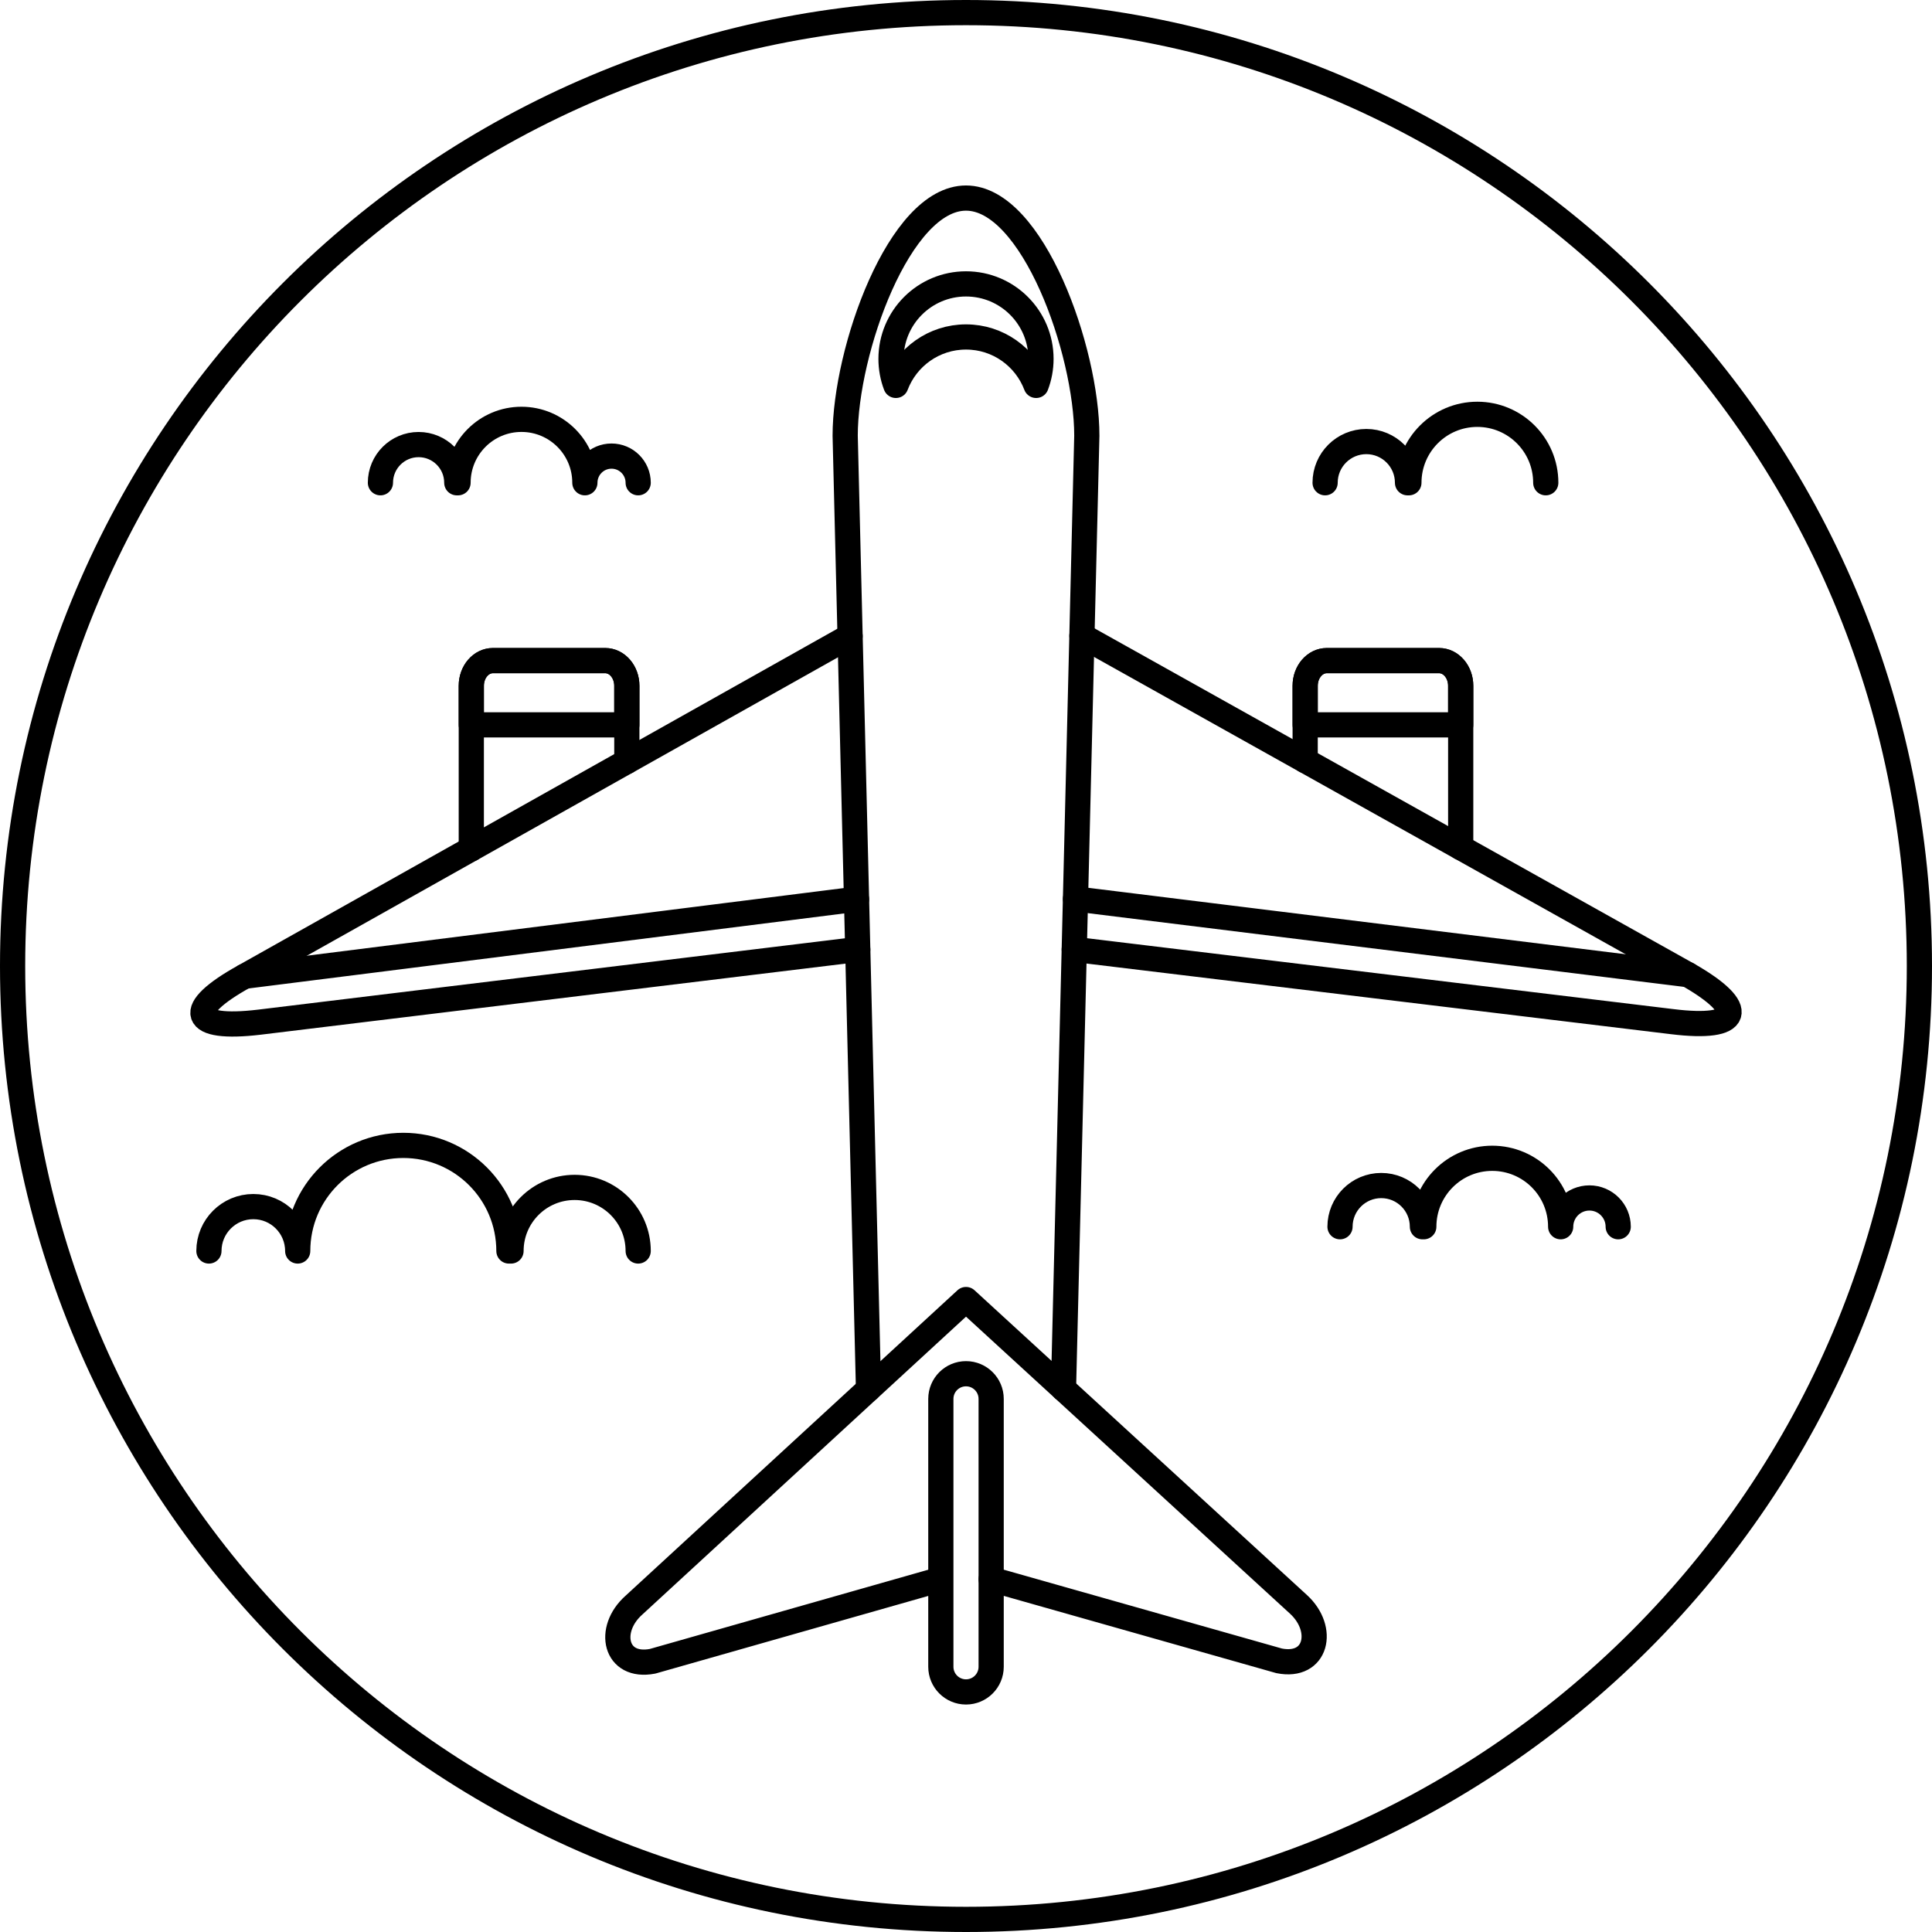 <?xml version="1.0" encoding="iso-8859-1"?>
<!-- Generator: Adobe Illustrator 17.0.0, SVG Export Plug-In . SVG Version: 6.00 Build 0)  -->
<!DOCTYPE svg PUBLIC "-//W3C//DTD SVG 1.1//EN" "http://www.w3.org/Graphics/SVG/1.1/DTD/svg11.dtd">
<svg version="1.1" id="Layer_1" xmlns="http://www.w3.org/2000/svg" xmlns:xlink="http://www.w3.org/1999/xlink" x="0px" y="0px"
	 width="460px" height="460px" viewBox="0 0 460 460" style="enable-background:new 0 0 460 460;" xml:space="preserve">
<g>
	<g>
		<path style="fill:none;stroke:#000000;stroke-width:6;stroke-linecap:round;stroke-linejoin:round;stroke-miterlimit:10;" d="
			M3,229.999C3,104.63,104.63,3,229.999,3S457,104.63,457,229.999C457,355.37,355.368,457,229.999,457S3,355.37,3,229.999z"/>
	</g>
	<g>
		<g>
			<g>
				<path style="fill:none;stroke:#000000;stroke-width:6;stroke-linecap:round;stroke-linejoin:round;stroke-miterlimit:10;" d="
					M112.214,202.115v-38.828c0-3.314,2.304-6,5.146-6h26.739c2.842,0,5.146,2.686,5.146,6v18.018"/>
				<path style="fill:none;stroke:#000000;stroke-width:6;stroke-linecap:round;stroke-linejoin:round;stroke-miterlimit:10;" d="
					M149.245,172.584h-37.032v-9.297c0-3.314,2.304-6,5.146-6h26.739c2.842,0,5.146,2.686,5.146,6V172.584z"/>
			</g>
			<g>
				<path style="fill:none;stroke:#000000;stroke-width:6;stroke-linecap:round;stroke-linejoin:round;stroke-miterlimit:10;" d="
					M310.755,181.092v-17.805c0-3.314,2.304-6,5.146-6h26.739c2.842,0,5.146,2.686,5.146,6v38.516"/>
				<path style="fill:none;stroke:#000000;stroke-width:6;stroke-linecap:round;stroke-linejoin:round;stroke-miterlimit:10;" d="
					M347.786,172.584h-37.032v-9.297c0-3.314,2.304-6,5.146-6h26.739c2.842,0,5.146,2.686,5.146,6V172.584z"/>
			</g>
		</g>
		<path style="fill:none;stroke:#000000;stroke-width:6;stroke-linecap:round;stroke-linejoin:round;stroke-miterlimit:10;" d="
			M255.773,226.04l142.405,17.213c16.444,2.028,18.107-2.982,3.714-11.19l-144.293-80.7"/>
		<path style="fill:none;stroke:#000000;stroke-width:6;stroke-linecap:round;stroke-linejoin:round;stroke-miterlimit:10;" d="
			M202.402,151.436L58.244,232.441c-14.51,7.999-12.935,12.893,3.517,10.932l142.466-17.317"/>
		
			<line style="fill:none;stroke:#000000;stroke-width:6;stroke-linecap:round;stroke-linejoin:round;stroke-miterlimit:10;" x1="401.892" y1="232.063" x2="256.067" y2="214.027"/>
		
			<line style="fill:none;stroke:#000000;stroke-width:6;stroke-linecap:round;stroke-linejoin:round;stroke-miterlimit:10;" x1="203.934" y1="214.087" x2="58.244" y2="232.441"/>
		<path style="fill:none;stroke:#000000;stroke-width:6;stroke-linecap:round;stroke-linejoin:round;stroke-miterlimit:10;" d="
			M253.211,330.694l5.556-226.954c0-20.203-12.879-56.581-28.767-56.581s-28.767,36.378-28.767,56.581l5.558,227.034"/>
		<path style="fill:none;stroke:#000000;stroke-width:6;stroke-linecap:round;stroke-linejoin:round;stroke-miterlimit:10;" d="
			M235.989,376.002l68.57,19.435c8.939,1.781,11.017-7.538,4.641-13.414L230,309.415L150.912,382.2
			c-6.486,5.778-4.487,15.064,4.466,13.34l67.572-19.229"/>
		<path style="fill:none;stroke:#000000;stroke-width:6;stroke-linecap:round;stroke-linejoin:round;stroke-miterlimit:10;" d="
			M235.989,396.851c0,3.308-2.681,5.989-5.989,5.989l0,0c-3.308,0-5.989-2.681-5.989-5.989v-63.783c0-3.308,2.681-5.989,5.989-5.989
			l0,0c3.308,0,5.989,2.681,5.989,5.989V396.851z"/>
		<path style="fill:none;stroke:#000000;stroke-width:6;stroke-linecap:round;stroke-linejoin:round;stroke-miterlimit:10;" d="
			M230,80.229c7.635,0,14.147,4.794,16.698,11.535c0.743-1.964,1.154-4.092,1.154-6.317c0-9.859-7.993-17.852-17.852-17.852
			c-9.859,0-17.852,7.993-17.852,17.852c0,2.225,0.41,4.353,1.154,6.317C215.853,85.023,222.365,80.229,230,80.229z"/>
		<path style="fill:none;stroke:#000000;stroke-width:6;stroke-linecap:round;stroke-linejoin:round;stroke-miterlimit:10;" d="
			M385.288,292.079c0-3.783-3.07-6.851-6.851-6.851c-3.784,0-6.85,3.068-6.85,6.851c0-8.999-7.294-16.295-16.295-16.295
			c-8.997,0-16.293,7.296-16.293,16.295h-0.327c0-5.417-4.392-9.809-9.809-9.809c-5.419,0-9.813,4.393-9.813,9.809"/>
		<path style="fill:none;stroke:#000000;stroke-width:6;stroke-linecap:round;stroke-linejoin:round;stroke-miterlimit:10;" d="
			M49.743,297.856c0-5.835,4.735-10.57,10.572-10.57c5.838,0,10.567,4.735,10.567,10.57c0-13.885,11.257-25.143,25.145-25.143
			c13.884,0,25.143,11.258,25.143,25.143h0.5c0-8.358,6.779-15.138,15.139-15.138c8.361,0,15.139,6.779,15.139,15.138"/>
		<path style="fill:none;stroke:#000000;stroke-width:6;stroke-linecap:round;stroke-linejoin:round;stroke-miterlimit:10;" d="
			M151.948,114.941c0-3.504-2.843-6.347-6.348-6.347c-3.505,0-6.345,2.843-6.345,6.347c0-8.338-6.76-15.098-15.099-15.098
			c-8.337,0-15.098,6.76-15.098,15.098h-0.3c0-5.019-4.071-9.09-9.091-9.09c-5.021,0-9.091,4.071-9.091,9.09"/>
		<path style="fill:none;stroke:#000000;stroke-width:6;stroke-linecap:round;stroke-linejoin:round;stroke-miterlimit:10;" d="
			M368.039,114.941c0-8.999-7.294-16.295-16.295-16.295c-8.997,0-16.293,7.296-16.293,16.295h-0.327
			c0-5.417-4.392-9.809-9.809-9.809c-5.419,0-9.813,4.393-9.813,9.809"/>
	</g>
</g>
<g>
</g>
<g>
</g>
<g>
</g>
<g>
</g>
<g>
</g>
<g>
</g>
<g>
</g>
<g>
</g>
<g>
</g>
<g>
</g>
<g>
</g>
<g>
</g>
<g>
</g>
<g>
</g>
<g>
</g>
</svg>
